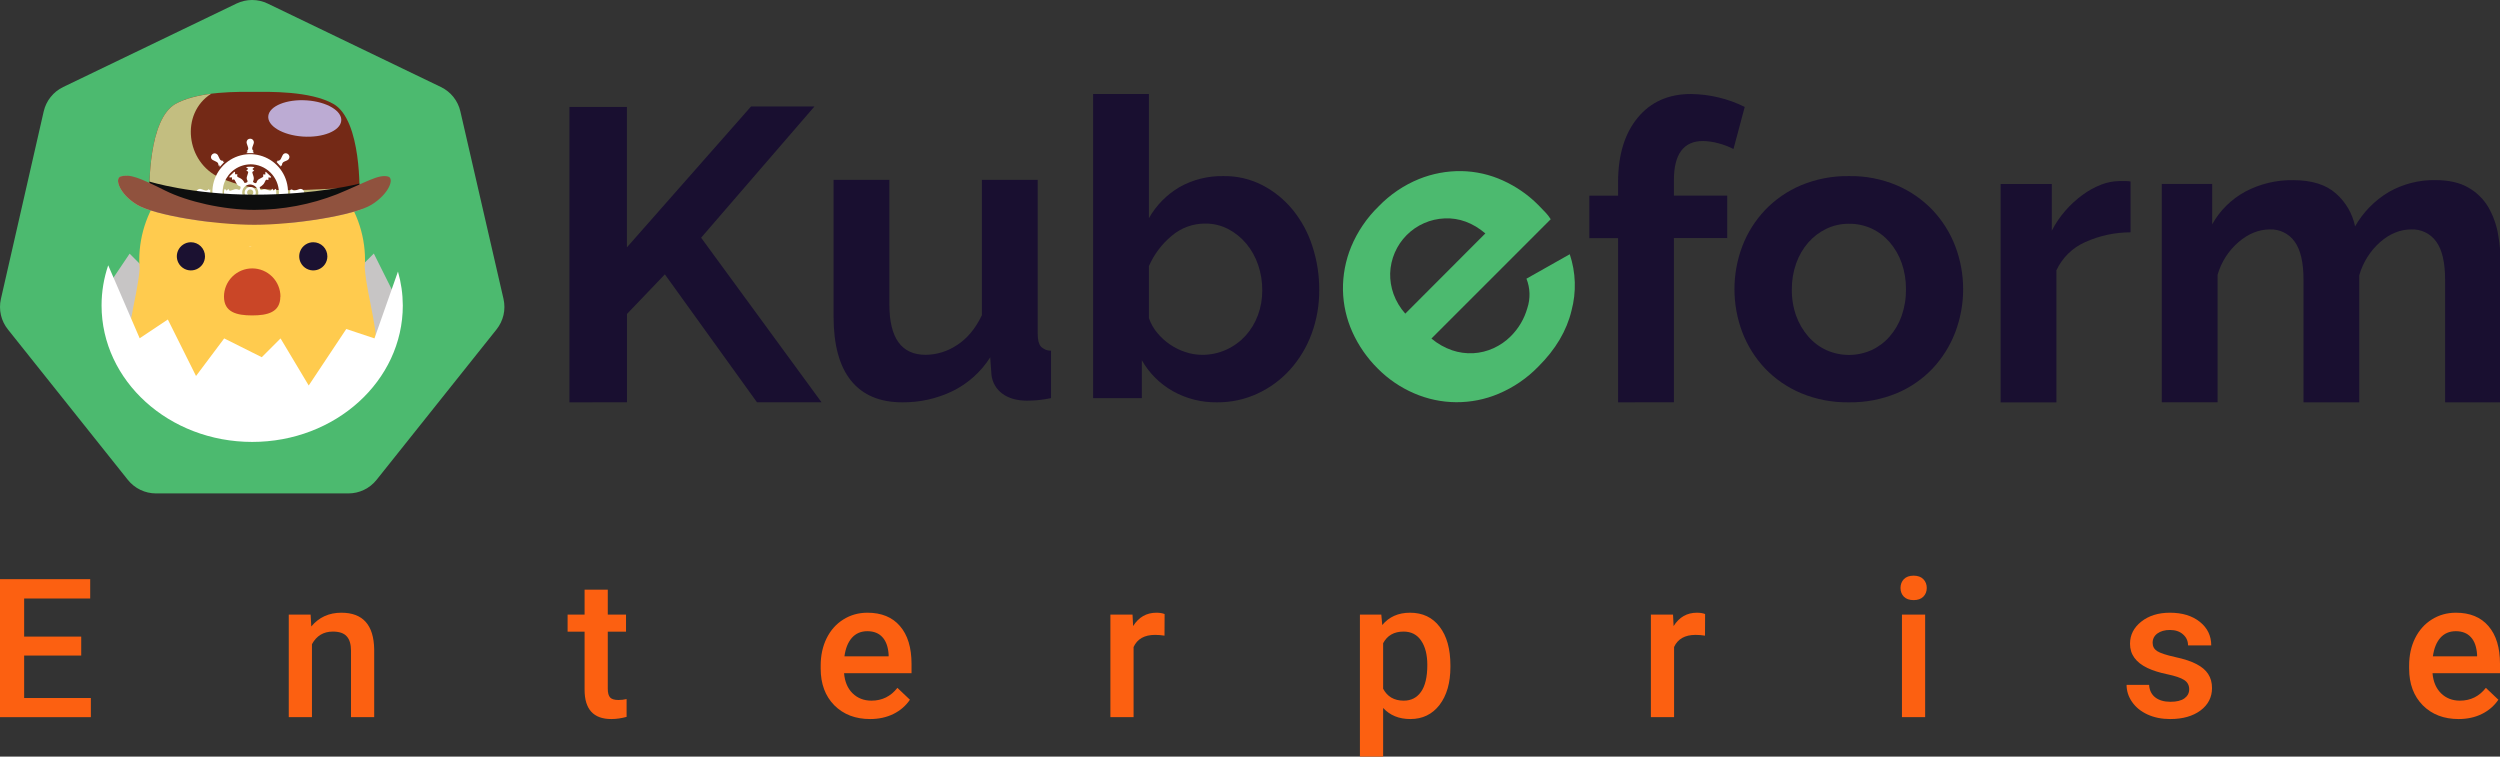 <svg xmlns="http://www.w3.org/2000/svg" width="152" height="46" fill="none" viewBox="0 0 152 46"><rect x="0" y="0" width="152" height="46" fill="#333333" stroke="none"/><g clip-path="url(#clip0)"><path fill="#190F30" d="M34.621 24.461V6.501H38.117V15.038L45.664 6.473H49.519L42.628 14.453L49.949 24.458H46.023L40.424 16.681L38.12 19.088V24.458L34.621 24.461Z"/><path fill="#190F30" d="M54.859 24.461C53.492 24.461 52.453 24.022 51.744 23.144C51.035 22.265 50.681 20.965 50.681 19.242V10.934H54.074V18.508C54.074 20.552 54.809 21.573 56.278 21.573C56.96 21.566 57.625 21.359 58.191 20.978C58.808 20.581 59.31 19.977 59.698 19.166V10.934H63.093V20.307C63.093 20.661 63.156 20.915 63.283 21.067C63.363 21.15 63.459 21.215 63.566 21.258C63.673 21.302 63.787 21.323 63.903 21.319V24.207C63.623 24.266 63.339 24.308 63.054 24.334C62.826 24.351 62.619 24.36 62.434 24.36C61.827 24.36 61.331 24.217 60.952 23.942C60.766 23.807 60.61 23.635 60.494 23.437C60.379 23.238 60.306 23.018 60.281 22.79L60.205 21.725C59.647 22.606 58.857 23.316 57.921 23.777C56.967 24.238 55.919 24.472 54.859 24.461Z"/><path fill="#190F30" d="M74.011 24.461C73.062 24.478 72.126 24.242 71.298 23.777C70.516 23.333 69.869 22.685 69.424 21.903V24.207H66.462V5.716H69.855V13.264C70.298 12.483 70.938 11.833 71.711 11.377C72.534 10.915 73.466 10.684 74.409 10.706C75.228 10.696 76.037 10.888 76.764 11.264C77.471 11.633 78.096 12.141 78.6 12.758C79.131 13.412 79.535 14.16 79.791 14.962C80.072 15.821 80.214 16.719 80.209 17.622C80.217 18.538 80.059 19.448 79.741 20.307C79.446 21.105 79.004 21.84 78.436 22.473C77.883 23.087 77.21 23.582 76.46 23.929C75.693 24.285 74.856 24.467 74.011 24.461ZM73.073 21.573C73.588 21.579 74.099 21.471 74.567 21.256C75.009 21.056 75.406 20.767 75.732 20.409C76.058 20.046 76.312 19.624 76.48 19.166C76.66 18.68 76.75 18.165 76.746 17.646C76.748 17.121 76.663 16.599 76.493 16.102C76.334 15.63 76.089 15.192 75.771 14.81C75.465 14.445 75.091 14.143 74.669 13.923C74.238 13.701 73.76 13.588 73.275 13.593C72.528 13.589 71.804 13.855 71.237 14.341C70.639 14.837 70.166 15.466 69.855 16.177V19.343C69.971 19.677 70.147 19.986 70.375 20.256C70.599 20.522 70.859 20.757 71.147 20.952C71.437 21.148 71.752 21.302 72.085 21.409C72.403 21.516 72.737 21.571 73.073 21.573Z"/><path fill="#4CBA6F" d="M93.532 22.287C92.843 22.997 92.018 23.561 91.105 23.944C90.291 24.287 89.415 24.46 88.532 24.454C87.649 24.448 86.776 24.262 85.966 23.909C85.146 23.555 84.401 23.047 83.772 22.413C83.123 21.771 82.597 21.015 82.223 20.183C81.863 19.382 81.669 18.517 81.652 17.639C81.638 16.737 81.807 15.841 82.149 15.007C82.534 14.08 83.105 13.242 83.825 12.543C84.516 11.828 85.348 11.264 86.269 10.887C87.094 10.554 87.977 10.389 88.867 10.403C89.733 10.42 90.587 10.614 91.375 10.974C92.179 11.337 92.91 11.843 93.532 12.469C93.688 12.624 93.833 12.777 93.972 12.925C94.089 13.049 94.194 13.185 94.284 13.329L87.031 20.583C87.401 20.896 87.826 21.138 88.284 21.296C88.698 21.437 89.133 21.498 89.569 21.476C89.997 21.453 90.416 21.349 90.806 21.171C91.199 20.992 91.557 20.744 91.862 20.437C92.335 19.964 92.679 19.379 92.861 18.735C93.055 18.151 93.037 17.516 92.808 16.944L95.441 15.458C95.813 16.564 95.85 17.756 95.548 18.884C95.256 20.106 94.584 21.24 93.532 22.287ZM90.309 14.191C89.547 13.546 88.724 13.242 87.838 13.278C86.966 13.313 86.139 13.676 85.524 14.295C84.909 14.914 84.551 15.743 84.522 16.616C84.512 17.045 84.582 17.473 84.727 17.877C84.887 18.316 85.129 18.721 85.441 19.069L90.309 14.191Z"/><path fill="#190F30" d="M98.379 24.461V14.48H96.631V11.896H98.379V11.085C98.379 9.431 98.775 8.123 99.569 7.16C100.363 6.196 101.444 5.715 102.813 5.716C103.947 5.729 105.064 5.997 106.08 6.501L105.395 9.06C105.109 8.913 104.808 8.798 104.497 8.717C104.188 8.629 103.868 8.581 103.546 8.574C102.364 8.574 101.773 9.368 101.773 10.955V11.892H105.015V14.476H101.773V24.457L98.379 24.461Z"/><path fill="#190F30" d="M112.413 24.461C111.414 24.477 110.423 24.287 109.501 23.904C108.675 23.557 107.929 23.044 107.309 22.397C106.713 21.763 106.246 21.019 105.935 20.206C105.295 18.517 105.295 16.652 105.935 14.963C106.247 14.148 106.717 13.403 107.317 12.77C107.935 12.123 108.679 11.611 109.504 11.264C110.426 10.88 111.417 10.69 112.416 10.706C113.411 10.689 114.398 10.879 115.316 11.264C116.138 11.613 116.88 12.125 117.498 12.77C118.097 13.403 118.566 14.148 118.878 14.963C119.52 16.651 119.52 18.517 118.878 20.206C118.567 21.017 118.103 21.761 117.511 22.397C116.897 23.045 116.155 23.558 115.332 23.904C114.407 24.288 113.414 24.477 112.413 24.461ZM108.943 17.596C108.935 18.144 109.025 18.689 109.208 19.205C109.373 19.665 109.623 20.09 109.943 20.458C110.247 20.81 110.623 21.093 111.045 21.288C111.476 21.48 111.943 21.58 112.416 21.58C112.888 21.58 113.355 21.48 113.786 21.288C114.207 21.094 114.582 20.813 114.887 20.464C115.21 20.093 115.459 19.663 115.622 19.198C115.803 18.677 115.891 18.128 115.883 17.576C115.888 17.033 115.798 16.493 115.618 15.98C115.455 15.516 115.205 15.086 114.882 14.714C114.577 14.365 114.202 14.085 113.782 13.89C113.352 13.697 112.885 13.599 112.413 13.605C111.94 13.601 111.472 13.705 111.045 13.909C110.625 14.11 110.25 14.395 109.943 14.745C109.621 15.117 109.371 15.547 109.208 16.012C109.029 16.52 108.939 17.057 108.943 17.596Z"/><path fill="#190F30" d="M129.538 14.126C128.586 14.126 127.644 14.329 126.777 14.721C126.006 15.062 125.386 15.671 125.03 16.434V24.464H121.638V11.188H124.75V14.024C124.976 13.582 125.257 13.169 125.586 12.795C125.896 12.442 126.244 12.123 126.624 11.846C126.971 11.59 127.35 11.381 127.752 11.225C128.103 11.087 128.476 11.014 128.852 11.009H129.271C129.36 11.009 129.45 11.018 129.538 11.035V14.126Z"/><path fill="#190F30" d="M152.057 24.461H148.662V17.014C148.662 15.95 148.48 15.173 148.117 14.683C147.946 14.445 147.718 14.254 147.455 14.126C147.192 13.998 146.902 13.937 146.609 13.949C145.934 13.949 145.3 14.206 144.709 14.721C144.105 15.259 143.666 15.958 143.443 16.735V24.461H140.053V17.014C140.053 15.95 139.871 15.173 139.509 14.683C139.338 14.445 139.11 14.254 138.847 14.126C138.584 13.998 138.294 13.937 138.001 13.949C137.344 13.949 136.715 14.202 136.114 14.708C135.5 15.235 135.053 15.929 134.829 16.707V24.458H131.435V11.182H134.501V13.639C134.969 12.798 135.667 12.108 136.514 11.65C137.414 11.174 138.421 10.934 139.44 10.954C140.554 10.954 141.415 11.224 142.024 11.763C142.62 12.285 143.029 12.986 143.189 13.762C143.68 12.9 144.387 12.18 145.24 11.673C146.104 11.182 147.084 10.932 148.078 10.951C148.888 10.951 149.554 11.103 150.077 11.406C150.579 11.69 150.998 12.101 151.292 12.597C151.588 13.114 151.79 13.68 151.887 14.269C151.997 14.896 152.053 15.532 152.052 16.169L152.057 24.461Z"/><path fill="#4CBA6F" d="M14.377 0.217L3.841 5.291C3.544 5.433 3.284 5.641 3.079 5.898C2.874 6.155 2.73 6.455 2.657 6.775L0.055 18.177C-0.019 18.499 -0.018 18.833 0.056 19.154C0.13 19.476 0.276 19.776 0.483 20.033L7.773 29.176C7.979 29.434 8.239 29.641 8.536 29.784C8.832 29.927 9.157 30 9.486 30H21.181C21.51 30 21.835 29.927 22.131 29.784C22.428 29.641 22.689 29.434 22.894 29.176L30.186 20.033C30.392 19.776 30.538 19.476 30.613 19.154C30.687 18.833 30.687 18.499 30.614 18.177L27.991 6.775C27.919 6.455 27.774 6.155 27.569 5.898C27.364 5.641 27.104 5.433 26.808 5.291L16.276 0.217C15.98 0.074 15.655 0 15.326 0C14.998 0 14.673 0.074 14.377 0.217Z"/><path fill="#C7C5C5" d="M6.597 17.329L7.882 15.422L9.595 17.135L11.879 15.993L13.592 17.706L15.876 14.271L18.16 15.985L19.873 15.414L21.015 17.127L22.728 15.414L23.87 17.698L22.728 21.703L16.433 24.565L10.136 23.423L6.74 20.003L6.597 17.329Z"/><path fill="#FFCB4E" d="M22.17 16.306C22.181 16.14 22.194 15.976 22.194 15.809C22.194 14.187 21.619 12.618 20.571 11.38C19.524 10.141 18.072 9.314 16.473 9.044C17.154 8.901 17.636 8.758 17.044 8.457C16.405 8.137 15.766 8.53 15.331 8.94C14.891 8.53 14.253 8.137 13.617 8.457C13.025 8.753 13.506 8.895 14.188 9.044C12.589 9.314 11.137 10.141 10.09 11.38C9.043 12.618 8.468 14.187 8.467 15.809C8.467 15.976 8.48 16.14 8.493 16.306C8.216 20.083 4.885 25.628 15.336 25.628C25.787 25.628 22.455 20.083 22.18 16.306"/><path fill="#CA4627" d="M17.044 18.036C17.044 18.984 16.274 19.178 15.331 19.178C14.387 19.178 13.618 18.982 13.618 18.036C13.618 17.581 13.799 17.144 14.121 16.822C14.443 16.5 14.88 16.319 15.335 16.319C15.79 16.319 16.227 16.5 16.549 16.822C16.871 17.144 17.052 17.581 17.052 18.036"/><path fill="#1B1131" d="M12.464 15.585C12.464 15.754 12.414 15.92 12.32 16.061C12.226 16.201 12.092 16.311 11.935 16.376C11.779 16.441 11.607 16.458 11.44 16.425C11.274 16.392 11.122 16.31 11.002 16.19C10.882 16.071 10.8 15.918 10.767 15.752C10.734 15.586 10.751 15.414 10.816 15.257C10.881 15.101 10.991 14.967 11.132 14.873C11.273 14.778 11.438 14.728 11.607 14.728C11.835 14.728 12.053 14.819 12.213 14.979C12.374 15.14 12.464 15.358 12.464 15.585Z"/><path fill="#1B1131" d="M19.904 15.585C19.904 15.754 19.854 15.92 19.76 16.061C19.666 16.201 19.532 16.311 19.376 16.376C19.219 16.441 19.047 16.458 18.881 16.425C18.715 16.392 18.562 16.31 18.442 16.19C18.323 16.071 18.241 15.918 18.208 15.752C18.175 15.586 18.192 15.414 18.257 15.257C18.321 15.101 18.431 14.967 18.572 14.873C18.713 14.778 18.878 14.728 19.048 14.728C19.275 14.728 19.493 14.819 19.654 14.979C19.814 15.14 19.904 15.358 19.904 15.585Z"/><path fill="#fff" d="M22.767 20.574L21.054 20.003L18.77 23.438L17.057 20.575L15.915 21.718L13.631 20.575L11.918 22.86L10.205 19.425L8.492 20.567L6.579 16.129C6.312 16.915 6.175 17.739 6.175 18.57C6.175 23.154 10.276 26.869 15.334 26.869C20.392 26.869 24.491 23.158 24.491 18.57C24.488 17.873 24.389 17.181 24.196 16.511L22.767 20.574Z"/><path fill="#742916" d="M20.269 6.317C18.855 5.516 16.323 5.585 15.471 5.585C14.619 5.585 12.085 5.515 10.673 6.316C8.924 7.307 9.085 11.883 9.085 11.883C9.085 11.883 11.033 12.597 15.471 12.597C19.909 12.597 21.856 11.883 21.856 11.883C21.856 11.883 22.017 7.308 20.269 6.317Z"/><g style="mix-blend-mode:soft-light"><path fill="#BCABD3" d="M18.653 6.103C17.428 6.019 16.38 6.443 16.312 7.05C16.243 7.656 17.181 8.217 18.404 8.302C19.628 8.386 20.678 7.962 20.747 7.355C20.816 6.748 19.878 6.187 18.653 6.103Z"/></g><g style="mix-blend-mode:multiply"><g style="mix-blend-mode:multiply"><path fill="#C4A582" d="M8.873 12.269C8.003 11.736 7.636 10.999 7.746 10.688C7.611 10.682 7.476 10.698 7.345 10.734C6.95 10.842 7.261 11.8 8.326 12.447C9.391 13.094 13.02 13.673 15.463 13.673C17.605 13.673 20.705 13.226 22.134 12.674C20.564 13.139 17.91 13.491 16.01 13.491C13.573 13.495 9.936 12.921 8.873 12.269Z"/></g></g><g style="mix-blend-mode:multiply"><path fill="#C3BE80" d="M13.366 10.801C11.301 9.876 10.948 6.903 12.841 5.699C12.059 5.799 11.271 5.985 10.672 6.317C9.007 7.261 9.075 11.456 9.085 11.853C9.178 11.893 9.274 11.935 9.371 11.976C10.059 12.167 12.004 12.958 15.466 12.958C19.906 12.958 21.852 11.886 21.852 11.886C21.852 11.886 21.852 11.836 21.852 11.743C21.612 11.72 21.312 11.426 20.614 11.458C17.886 11.562 15.64 11.819 13.366 10.801Z"/></g><path fill="#fff" d="M12.914 11.705C12.907 11.249 13.037 10.802 13.285 10.419C13.533 10.037 13.89 9.738 14.309 9.558C14.728 9.379 15.191 9.329 15.639 9.414C16.087 9.498 16.5 9.714 16.824 10.034C17.149 10.354 17.372 10.763 17.463 11.21C17.555 11.656 17.512 12.12 17.339 12.542C17.167 12.964 16.873 13.325 16.494 13.579C16.116 13.834 15.671 13.97 15.215 13.97C14.61 13.975 14.027 13.739 13.595 13.314C13.164 12.889 12.919 12.31 12.914 11.705ZM15.214 9.992C14.876 9.998 14.548 10.104 14.271 10.296C13.993 10.488 13.778 10.757 13.653 11.071C13.529 11.384 13.499 11.728 13.569 12.058C13.638 12.388 13.804 12.69 14.045 12.927C14.286 13.163 14.591 13.323 14.922 13.387C15.254 13.45 15.596 13.415 15.908 13.284C16.219 13.154 16.485 12.934 16.671 12.653C16.858 12.372 16.958 12.042 16.958 11.705C16.952 11.246 16.766 10.809 16.439 10.487C16.113 10.165 15.672 9.986 15.214 9.988V9.992Z"/><path fill="#fff" d="M14.982 9.296L15.067 9.236L15.005 9.182C15.044 9.159 15.072 9.122 15.086 9.079C15.099 9.036 15.097 8.99 15.079 8.948C15.061 8.88 15.034 8.814 15.011 8.747C14.992 8.704 14.987 8.656 14.996 8.609C15.005 8.563 15.028 8.52 15.061 8.487C15.098 8.457 15.143 8.439 15.19 8.435C15.237 8.43 15.284 8.439 15.326 8.461C15.377 8.492 15.414 8.541 15.429 8.598C15.444 8.655 15.437 8.716 15.409 8.768C15.386 8.827 15.364 8.887 15.346 8.948C15.329 8.99 15.328 9.037 15.341 9.08C15.355 9.123 15.384 9.16 15.422 9.184L15.361 9.232L15.458 9.311H14.987L14.982 9.296Z"/><path fill="#fff" d="M15.001 14.233L15.062 14.184L14.965 14.106H15.455L15.358 14.181L15.418 14.234C15.38 14.258 15.351 14.295 15.337 14.338C15.324 14.38 15.325 14.427 15.342 14.468C15.361 14.534 15.388 14.598 15.409 14.663C15.43 14.705 15.436 14.754 15.427 14.8C15.418 14.847 15.394 14.889 15.359 14.921C15.324 14.953 15.279 14.973 15.232 14.978C15.185 14.983 15.137 14.972 15.097 14.948C15.046 14.918 15.009 14.869 14.993 14.812C14.978 14.755 14.985 14.694 15.014 14.643C15.037 14.583 15.059 14.524 15.077 14.463C15.092 14.421 15.093 14.376 15.079 14.335C15.065 14.293 15.038 14.257 15.001 14.233Z"/><path fill="#fff" d="M13.275 13.344L13.353 13.355V13.277L13.639 13.588L13.663 13.572L13.566 13.565V13.633C13.566 13.633 13.559 13.642 13.556 13.64C13.516 13.632 13.474 13.638 13.437 13.656C13.4 13.675 13.371 13.706 13.353 13.743C13.32 13.803 13.291 13.864 13.265 13.927C13.251 13.979 13.219 14.024 13.175 14.054C13.131 14.084 13.078 14.098 13.025 14.092C12.972 14.087 12.922 14.063 12.885 14.025C12.848 13.986 12.826 13.936 12.822 13.883C12.821 13.831 12.836 13.779 12.867 13.736C12.897 13.694 12.941 13.662 12.991 13.646C13.05 13.623 13.107 13.596 13.162 13.565C13.204 13.548 13.239 13.516 13.26 13.475C13.281 13.435 13.286 13.388 13.275 13.344Z"/><path fill="#fff" d="M16.857 13.645V13.563L16.783 13.572L17.068 13.257V13.352H17.138C17.138 13.352 17.138 13.361 17.138 13.365C17.13 13.404 17.136 13.444 17.153 13.48C17.171 13.516 17.2 13.544 17.235 13.562C17.297 13.597 17.361 13.627 17.427 13.653C17.464 13.665 17.497 13.686 17.524 13.715C17.551 13.744 17.569 13.779 17.578 13.817C17.587 13.855 17.586 13.895 17.575 13.932C17.564 13.97 17.543 14.004 17.515 14.031C17.487 14.058 17.452 14.078 17.414 14.087C17.376 14.097 17.336 14.096 17.298 14.086C17.261 14.075 17.226 14.055 17.199 14.027C17.171 14 17.151 13.965 17.141 13.927C17.118 13.869 17.091 13.812 17.061 13.756C17.044 13.718 17.015 13.686 16.978 13.666C16.941 13.646 16.898 13.638 16.857 13.645Z"/><path fill="#fff" d="M16.763 9.84L16.854 9.852V9.773C16.904 9.782 16.955 9.772 16.998 9.746C17.041 9.719 17.074 9.679 17.09 9.631C17.127 9.561 17.152 9.488 17.194 9.419C17.216 9.379 17.252 9.347 17.296 9.33C17.339 9.313 17.387 9.312 17.431 9.326C17.477 9.34 17.518 9.368 17.549 9.406C17.579 9.444 17.596 9.491 17.599 9.539C17.597 9.589 17.58 9.637 17.551 9.677C17.521 9.716 17.479 9.746 17.432 9.762C17.385 9.782 17.338 9.8 17.29 9.823C17.241 9.84 17.2 9.873 17.174 9.917C17.147 9.961 17.138 10.013 17.147 10.063H17.068L17.077 10.137L16.791 9.822L16.763 9.84Z"/><path fill="#fff" d="M13.573 9.772V9.849L13.666 9.84L13.653 9.828L13.356 10.156V10.065H13.279C13.288 10.017 13.28 9.967 13.256 9.925C13.232 9.882 13.194 9.85 13.148 9.833C13.076 9.795 13.005 9.768 12.931 9.725C12.891 9.704 12.86 9.669 12.842 9.628C12.825 9.586 12.822 9.54 12.835 9.496C12.848 9.449 12.875 9.407 12.912 9.376C12.949 9.345 12.995 9.325 13.044 9.321C13.096 9.321 13.147 9.339 13.189 9.37C13.231 9.402 13.261 9.446 13.276 9.496C13.302 9.557 13.331 9.616 13.363 9.673C13.383 9.711 13.414 9.741 13.452 9.758C13.49 9.776 13.532 9.781 13.573 9.772Z"/><path fill="#fff" d="M17.736 11.923C17.715 11.869 17.691 11.838 17.644 11.902V11.524L17.695 11.555L17.739 11.498C17.765 11.538 17.804 11.567 17.85 11.581C17.895 11.595 17.944 11.591 17.988 11.572C18.053 11.552 18.116 11.525 18.182 11.504C18.225 11.485 18.273 11.48 18.32 11.49C18.366 11.501 18.407 11.525 18.439 11.561C18.473 11.601 18.492 11.653 18.493 11.706C18.493 11.76 18.474 11.811 18.44 11.852C18.406 11.893 18.359 11.921 18.306 11.931C18.254 11.94 18.2 11.931 18.153 11.905C18.09 11.879 18.026 11.856 17.96 11.838C17.919 11.824 17.874 11.825 17.833 11.84C17.792 11.856 17.758 11.885 17.736 11.923Z"/><path fill="#fff" d="M12.69 11.492C12.714 11.541 12.734 11.586 12.783 11.511V11.89L12.731 11.859L12.687 11.916C12.663 11.877 12.627 11.848 12.583 11.835C12.54 11.821 12.493 11.823 12.452 11.84C12.384 11.859 12.319 11.886 12.252 11.909C12.209 11.93 12.16 11.936 12.113 11.927C12.066 11.918 12.024 11.894 11.992 11.858C11.96 11.823 11.94 11.778 11.935 11.731C11.931 11.683 11.941 11.636 11.966 11.595C11.996 11.544 12.045 11.506 12.103 11.49C12.16 11.475 12.221 11.482 12.273 11.511C12.333 11.533 12.396 11.558 12.459 11.575C12.501 11.59 12.547 11.591 12.589 11.575C12.632 11.56 12.667 11.531 12.69 11.492Z"/><path fill="#fff" d="M14.54 11.551C14.57 11.533 14.594 11.507 14.61 11.476C14.625 11.446 14.632 11.411 14.628 11.377C14.628 11.358 14.613 11.332 14.598 11.329C14.555 11.32 14.513 11.302 14.477 11.275C14.442 11.248 14.412 11.213 14.391 11.174C14.363 11.122 14.333 11.072 14.307 11.02C14.246 10.894 14.247 10.894 14.106 10.928V10.786H13.943C13.952 10.757 13.952 10.727 13.967 10.711C14.053 10.624 14.142 10.54 14.23 10.457C14.243 10.446 14.267 10.447 14.284 10.443C14.288 10.461 14.29 10.48 14.291 10.498C14.291 10.53 14.291 10.561 14.291 10.597H14.434C14.406 10.74 14.407 10.74 14.536 10.801C14.598 10.828 14.658 10.863 14.713 10.904C14.761 10.952 14.803 11.006 14.84 11.064C14.851 11.079 14.852 11.118 14.86 11.118C14.901 11.122 14.943 11.117 14.982 11.102C15.058 11.065 15.072 11.027 15.028 10.948C15.012 10.916 15.002 10.88 15 10.844C14.998 10.808 15.003 10.771 15.015 10.737C15.031 10.67 15.051 10.604 15.075 10.54C15.105 10.466 15.091 10.417 15.012 10.397C15 10.391 14.988 10.383 14.977 10.374L15.091 10.267L14.957 10.16C15.126 10.126 15.3 10.126 15.469 10.16L15.346 10.277L15.456 10.382L15.392 10.416C15.382 10.419 15.372 10.425 15.364 10.432C15.356 10.439 15.35 10.448 15.346 10.459C15.342 10.469 15.34 10.479 15.341 10.49C15.341 10.501 15.344 10.512 15.349 10.521C15.373 10.588 15.389 10.664 15.412 10.726C15.44 10.814 15.436 10.909 15.401 10.994C15.401 11.015 15.375 11.048 15.381 11.055C15.409 11.087 15.444 11.111 15.483 11.125C15.565 11.148 15.586 11.141 15.615 11.051C15.64 10.98 15.691 10.921 15.758 10.887C15.8 10.86 15.845 10.835 15.89 10.814C16.02 10.748 16.022 10.75 15.992 10.608H16.134V10.503C16.134 10.487 16.134 10.47 16.134 10.454C16.134 10.439 16.173 10.454 16.183 10.464C16.277 10.553 16.371 10.641 16.468 10.734C16.481 10.745 16.477 10.773 16.481 10.798L16.321 10.79V10.932C16.307 10.932 16.303 10.944 16.299 10.943C16.174 10.911 16.176 10.911 16.116 11.03C16.092 11.088 16.061 11.144 16.023 11.195C15.971 11.25 15.913 11.3 15.852 11.345C15.835 11.358 15.792 11.362 15.792 11.369C15.793 11.413 15.8 11.456 15.815 11.498C15.845 11.575 15.907 11.572 15.957 11.536C15.988 11.519 16.023 11.509 16.058 11.506C16.093 11.504 16.128 11.508 16.162 11.521C16.223 11.535 16.284 11.555 16.344 11.573C16.467 11.612 16.467 11.612 16.555 11.469L16.631 11.601L16.737 11.486C16.794 11.486 16.791 11.532 16.792 11.572C16.807 11.896 16.802 11.929 16.738 11.96L16.637 11.853L16.537 11.963C16.526 11.948 16.517 11.932 16.508 11.915C16.505 11.901 16.498 11.888 16.489 11.878C16.48 11.867 16.468 11.859 16.455 11.854C16.442 11.848 16.428 11.847 16.413 11.848C16.399 11.849 16.386 11.854 16.374 11.862C16.319 11.883 16.259 11.899 16.201 11.918C16.148 11.938 16.09 11.945 16.032 11.937C15.975 11.929 15.921 11.907 15.874 11.873L15.839 11.916C15.752 12.009 15.758 12.086 15.869 12.123C15.937 12.15 15.994 12.2 16.027 12.266C16.057 12.316 16.084 12.367 16.11 12.42C16.169 12.539 16.169 12.539 16.304 12.5V12.643C16.343 12.643 16.378 12.643 16.414 12.643C16.45 12.643 16.454 12.643 16.46 12.655C16.464 12.663 16.466 12.671 16.466 12.679C16.466 12.687 16.464 12.695 16.46 12.703C16.366 12.795 16.273 12.888 16.174 12.977C16.143 13.005 16.117 12.991 16.122 12.944C16.126 12.897 16.122 12.871 16.131 12.831H15.979C15.984 12.811 15.99 12.792 15.997 12.773C16.003 12.762 16.006 12.75 16.007 12.738C16.008 12.726 16.006 12.714 16.001 12.703C15.996 12.691 15.989 12.681 15.98 12.673C15.971 12.665 15.96 12.659 15.949 12.655C15.87 12.617 15.795 12.576 15.72 12.533C15.684 12.514 15.652 12.486 15.627 12.453C15.602 12.419 15.585 12.381 15.578 12.34C15.569 12.3 15.475 12.291 15.425 12.327C15.398 12.349 15.371 12.373 15.346 12.397C15.386 12.453 15.409 12.519 15.414 12.587C15.419 12.655 15.405 12.723 15.373 12.784C15.366 12.805 15.359 12.827 15.354 12.85C15.311 12.982 15.311 12.982 15.436 13.058L15.328 13.161L15.448 13.274C15.282 13.308 15.111 13.308 14.945 13.274L15.067 13.157L14.957 13.051L15.015 13.021C15.027 13.018 15.038 13.012 15.047 13.004C15.056 12.996 15.064 12.986 15.068 12.974C15.073 12.963 15.075 12.951 15.074 12.938C15.073 12.926 15.069 12.914 15.062 12.904C15.041 12.848 15.027 12.788 15.007 12.73C14.985 12.674 14.977 12.614 14.984 12.555C14.991 12.496 15.013 12.44 15.048 12.391C15.025 12.367 15 12.345 14.972 12.326C14.94 12.315 14.907 12.307 14.874 12.303C14.814 12.287 14.828 12.333 14.818 12.364C14.785 12.449 14.721 12.517 14.638 12.556C14.591 12.581 14.546 12.607 14.495 12.631C14.38 12.688 14.38 12.688 14.421 12.823H14.287C14.287 12.863 14.287 12.901 14.294 12.938C14.301 12.975 14.273 13 14.243 12.973C14.144 12.884 14.05 12.793 13.957 12.698C13.946 12.687 13.95 12.66 13.947 12.64H14.104V12.506C14.12 12.506 14.126 12.497 14.13 12.506C14.25 12.54 14.249 12.54 14.304 12.43C14.335 12.361 14.373 12.295 14.417 12.233C14.465 12.184 14.518 12.14 14.575 12.103C14.594 12.09 14.635 12.085 14.634 12.077C14.633 12.034 14.624 11.99 14.61 11.949C14.592 11.921 14.57 11.895 14.546 11.873C14.393 11.996 14.237 11.926 14.082 11.873C13.954 11.833 13.954 11.833 13.879 11.973L13.776 11.849L13.665 11.967C13.648 11.943 13.636 11.915 13.629 11.886C13.606 11.629 13.62 11.519 13.678 11.482L13.78 11.594L13.885 11.482C13.896 11.501 13.906 11.52 13.915 11.539C13.918 11.551 13.924 11.562 13.932 11.571C13.94 11.58 13.95 11.587 13.961 11.591C13.973 11.596 13.985 11.598 13.997 11.598C14.009 11.597 14.021 11.594 14.032 11.588C14.087 11.565 14.147 11.551 14.206 11.532C14.259 11.508 14.317 11.496 14.375 11.5C14.433 11.503 14.49 11.521 14.54 11.551ZM15.207 11.215C15.079 11.218 14.957 11.271 14.867 11.362C14.777 11.453 14.726 11.575 14.725 11.703C14.724 11.768 14.736 11.832 14.76 11.891C14.784 11.951 14.82 12.005 14.865 12.051C14.91 12.096 14.964 12.133 15.023 12.157C15.083 12.182 15.146 12.195 15.211 12.194C15.339 12.194 15.462 12.145 15.555 12.056C15.647 11.967 15.701 11.846 15.706 11.718C15.703 11.586 15.649 11.46 15.556 11.367C15.463 11.273 15.338 11.219 15.207 11.215Z"/><path fill="#fff" d="M15.218 11.368C15.308 11.369 15.393 11.405 15.456 11.469C15.519 11.534 15.554 11.62 15.553 11.71C15.552 11.799 15.515 11.885 15.451 11.948C15.387 12.011 15.3 12.045 15.211 12.044C15.166 12.044 15.122 12.035 15.082 12.017C15.041 12 15.004 11.975 14.973 11.943C14.91 11.879 14.875 11.792 14.876 11.703C14.877 11.613 14.914 11.527 14.978 11.464C15.042 11.402 15.128 11.367 15.218 11.368ZM15.401 11.708C15.401 11.67 15.39 11.634 15.37 11.602C15.349 11.571 15.32 11.547 15.285 11.533C15.251 11.518 15.213 11.514 15.176 11.521C15.14 11.528 15.106 11.546 15.079 11.572C15.053 11.599 15.035 11.632 15.027 11.669C15.02 11.705 15.024 11.743 15.038 11.778C15.052 11.812 15.076 11.842 15.107 11.863C15.138 11.883 15.175 11.895 15.212 11.895C15.237 11.895 15.262 11.891 15.285 11.882C15.308 11.873 15.329 11.859 15.347 11.842C15.364 11.824 15.378 11.803 15.387 11.78C15.397 11.757 15.401 11.732 15.401 11.708Z"/><path fill="#0D0E0E" d="M9.083 11.038V12.116C11.097 12.994 13.267 13.459 15.465 13.483C17.648 13.468 19.811 13.066 21.853 12.294V11.164C21.853 11.164 19.328 11.836 15.475 11.836C11.622 11.836 9.083 11.038 9.083 11.038Z"/><path fill="#FFCB4E" d="M17.6 13.125H12.828V14.982H17.6V13.125Z"/><path fill="#90523E" d="M23.596 10.734C23.014 10.574 22.227 11.101 20.497 11.808C18.894 12.437 17.187 12.76 15.465 12.76C13.572 12.76 11.393 12.26 10.04 11.585C8.47 10.803 7.926 10.574 7.342 10.728C6.947 10.837 7.258 11.795 8.323 12.441C9.388 13.088 13.017 13.668 15.461 13.668C17.887 13.668 21.542 13.097 22.598 12.441C23.655 11.786 23.994 10.843 23.596 10.734Z"/><path fill="#FC6011" d="M4.938 39.858H1.468V42.439H5.525V43.603H0V35.213H5.484V36.389H1.468V38.705H4.938V39.858Z"/><path fill="#FC6011" d="M18.886 37.368L18.926 38.089C19.391 37.532 20 37.253 20.754 37.253C22.062 37.253 22.727 37.996 22.751 39.483V43.603H21.341V39.564C21.341 39.168 21.253 38.876 21.079 38.688C20.909 38.496 20.629 38.4 20.238 38.4C19.669 38.4 19.246 38.655 18.967 39.166V43.603H17.557V37.368H18.886Z"/><path fill="#FC6011" d="M36.953 35.853V37.368H38.062V38.405H36.953V41.886C36.953 42.124 37 42.297 37.093 42.404C37.189 42.508 37.36 42.56 37.603 42.56C37.766 42.56 37.93 42.541 38.097 42.502V43.586C37.776 43.674 37.466 43.718 37.168 43.718C36.085 43.718 35.543 43.125 35.543 41.938V38.405H34.51V37.368H35.543V35.853H36.953Z"/><path fill="#FC6011" d="M52.903 43.718C52.009 43.718 51.284 43.44 50.727 42.883C50.173 42.322 49.897 41.577 49.897 40.647V40.474C49.897 39.852 50.017 39.297 50.257 38.809C50.5 38.317 50.841 37.935 51.278 37.662C51.715 37.389 52.203 37.253 52.74 37.253C53.595 37.253 54.255 37.524 54.719 38.066C55.187 38.607 55.421 39.373 55.421 40.365V40.929H51.319C51.361 41.444 51.533 41.851 51.835 42.151C52.141 42.45 52.524 42.6 52.984 42.6C53.63 42.6 54.156 42.341 54.562 41.822L55.323 42.543C55.071 42.915 54.735 43.205 54.313 43.413C53.895 43.616 53.425 43.718 52.903 43.718ZM52.734 38.377C52.348 38.377 52.034 38.511 51.794 38.78C51.558 39.049 51.407 39.423 51.342 39.904H54.029V39.8C53.998 39.331 53.872 38.978 53.651 38.74C53.431 38.498 53.125 38.377 52.734 38.377Z"/><path fill="#FC6011" d="M70.802 38.648C70.616 38.617 70.425 38.601 70.228 38.601C69.582 38.601 69.146 38.847 68.922 39.339V43.603H67.512V37.368H68.858L68.893 38.066C69.233 37.524 69.705 37.253 70.309 37.253C70.51 37.253 70.676 37.28 70.808 37.334L70.802 38.648Z"/><path fill="#FC6011" d="M88.185 40.549C88.185 41.513 87.964 42.283 87.523 42.86C87.082 43.432 86.49 43.718 85.748 43.718C85.059 43.718 84.508 43.493 84.094 43.044V46H82.683V37.368H83.983L84.041 38.002C84.455 37.503 85.018 37.253 85.73 37.253C86.496 37.253 87.096 37.537 87.529 38.106C87.966 38.67 88.185 39.456 88.185 40.462V40.549ZM86.781 40.428C86.781 39.806 86.655 39.312 86.403 38.947C86.156 38.582 85.8 38.4 85.335 38.4C84.759 38.4 84.345 38.636 84.094 39.108V41.874C84.349 42.358 84.767 42.6 85.347 42.6C85.796 42.6 86.146 42.422 86.397 42.064C86.653 41.703 86.781 41.158 86.781 40.428Z"/><path fill="#FC6011" d="M103.664 38.648C103.479 38.617 103.287 38.601 103.09 38.601C102.444 38.601 102.008 38.847 101.784 39.339V43.603H100.374V37.368H101.72L101.755 38.066C102.095 37.524 102.567 37.253 103.171 37.253C103.372 37.253 103.539 37.28 103.67 37.334L103.664 38.648Z"/><path fill="#FC6011" d="M117.049 43.603H115.639V37.368H117.049V43.603ZM115.551 35.749C115.551 35.534 115.619 35.355 115.755 35.213C115.894 35.071 116.091 35 116.347 35C116.602 35 116.799 35.071 116.938 35.213C117.078 35.355 117.147 35.534 117.147 35.749C117.147 35.96 117.078 36.137 116.938 36.279C116.799 36.417 116.602 36.487 116.347 36.487C116.091 36.487 115.894 36.417 115.755 36.279C115.619 36.137 115.551 35.96 115.551 35.749Z"/><path fill="#FC6011" d="M133.103 41.909C133.103 41.659 132.998 41.469 132.789 41.338C132.584 41.208 132.242 41.093 131.762 40.993C131.282 40.893 130.882 40.766 130.561 40.612C129.857 40.274 129.505 39.785 129.505 39.143C129.505 38.605 129.733 38.156 130.189 37.795C130.646 37.434 131.226 37.253 131.93 37.253C132.681 37.253 133.286 37.437 133.747 37.806C134.211 38.175 134.443 38.653 134.443 39.241H133.033C133.033 38.972 132.932 38.749 132.731 38.573C132.53 38.392 132.263 38.302 131.93 38.302C131.621 38.302 131.367 38.373 131.17 38.515C130.977 38.657 130.88 38.847 130.88 39.085C130.88 39.3 130.971 39.468 131.153 39.587C131.335 39.706 131.702 39.827 132.255 39.95C132.809 40.069 133.242 40.213 133.555 40.382C133.872 40.547 134.107 40.747 134.257 40.981C134.412 41.215 134.49 41.5 134.49 41.834C134.49 42.395 134.255 42.85 133.787 43.2C133.319 43.545 132.706 43.718 131.948 43.718C131.433 43.718 130.975 43.626 130.572 43.442C130.17 43.257 129.857 43.004 129.632 42.681C129.408 42.358 129.296 42.011 129.296 41.638H130.665C130.685 41.968 130.81 42.224 131.042 42.404C131.275 42.581 131.582 42.669 131.965 42.669C132.337 42.669 132.619 42.6 132.812 42.462C133.006 42.32 133.103 42.136 133.103 41.909Z"/><path fill="#FC6011" d="M149.481 43.718C148.588 43.718 147.862 43.44 147.305 42.883C146.752 42.322 146.475 41.577 146.475 40.647V40.474C146.475 39.852 146.595 39.297 146.835 38.809C147.079 38.317 147.419 37.935 147.857 37.662C148.294 37.389 148.781 37.253 149.319 37.253C150.174 37.253 150.834 37.524 151.298 38.066C151.766 38.607 152 39.373 152 40.365V40.929H147.897C147.94 41.444 148.112 41.851 148.414 42.151C148.719 42.45 149.102 42.6 149.563 42.6C150.209 42.6 150.735 42.341 151.141 41.822L151.901 42.543C151.65 42.915 151.313 43.205 150.892 43.413C150.474 43.616 150.004 43.718 149.481 43.718ZM149.313 38.377C148.926 38.377 148.613 38.511 148.373 38.78C148.137 39.049 147.986 39.423 147.92 39.904H150.607V39.8C150.576 39.331 150.451 38.978 150.23 38.74C150.01 38.498 149.704 38.377 149.313 38.377Z"/></g><defs><clipPath id="clip0"><rect width="152" height="46" fill="#fff"/></clipPath></defs></svg>